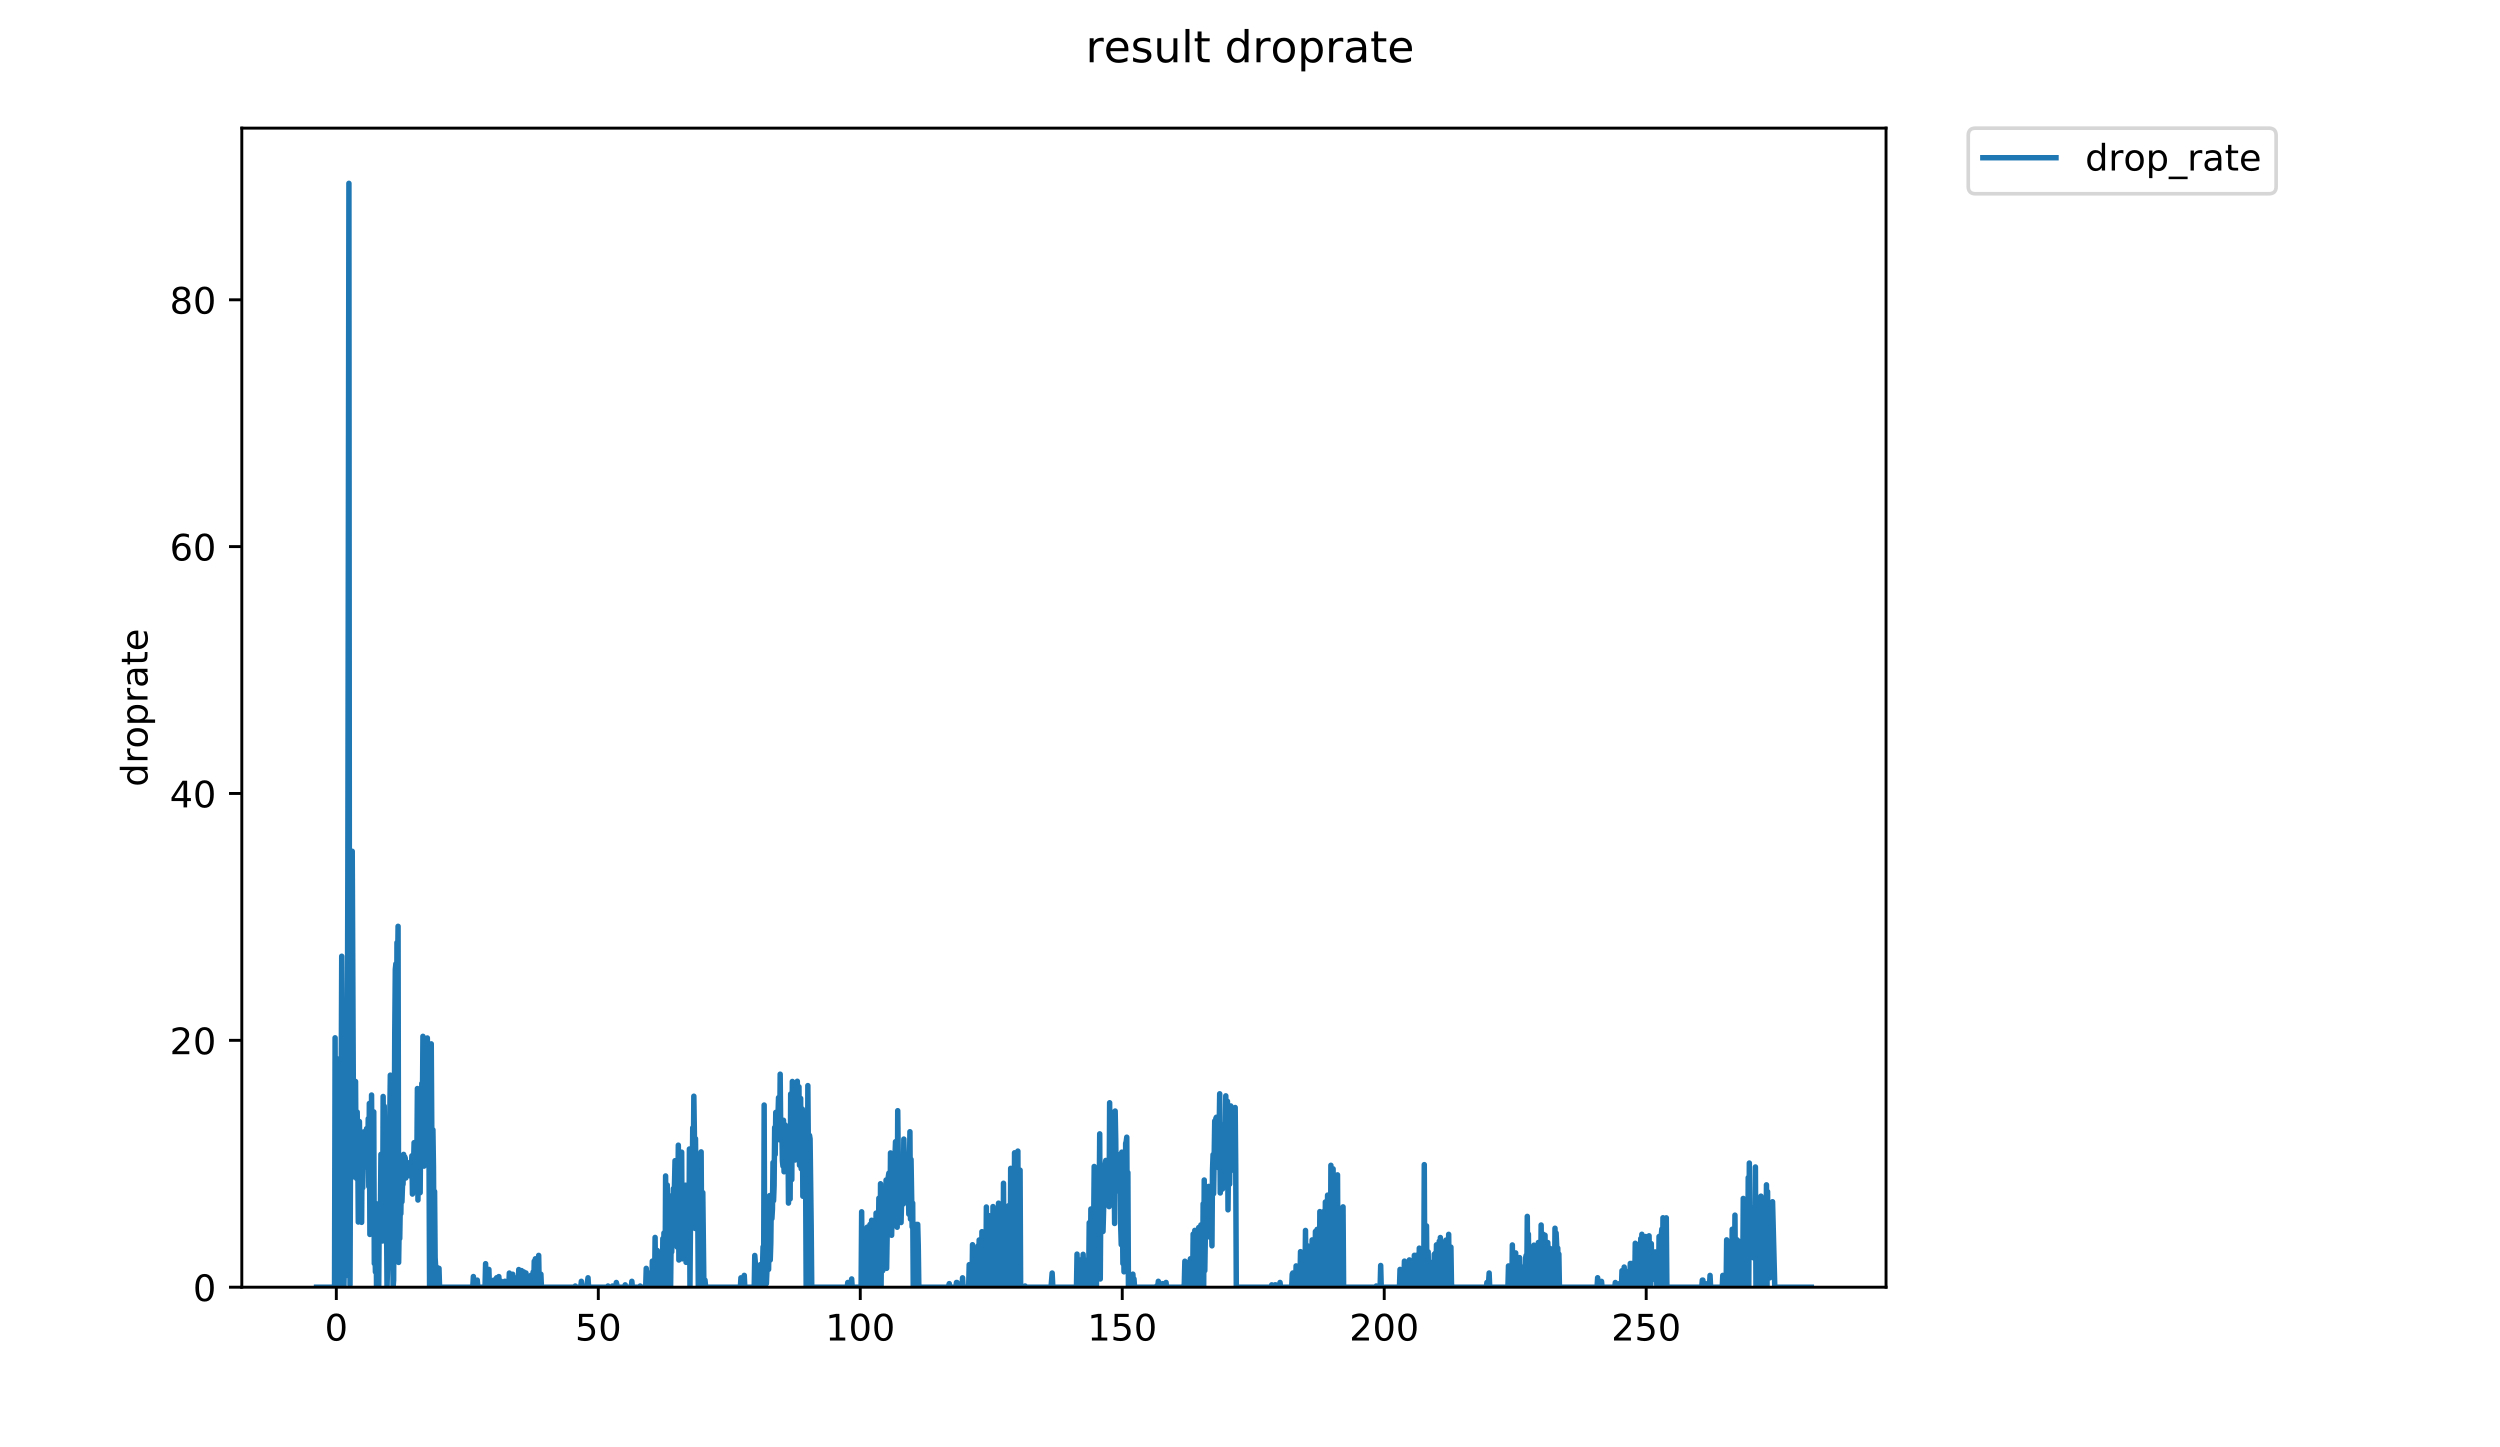 <?xml version="1.0" encoding="utf-8" standalone="no"?>
<!DOCTYPE svg PUBLIC "-//W3C//DTD SVG 1.1//EN"
  "http://www.w3.org/Graphics/SVG/1.1/DTD/svg11.dtd">
<!-- Created with matplotlib (https://matplotlib.org/) -->
<svg height="396pt" version="1.1" viewBox="0 0 684 396" width="684pt" xmlns="http://www.w3.org/2000/svg" xmlns:xlink="http://www.w3.org/1999/xlink">
 <defs>
  <style type="text/css">
*{stroke-linecap:butt;stroke-linejoin:round;}
  </style>
 </defs>
 <g id="figure_1">
  <g id="patch_1">
   <path d="M 0 396 
L 684 396 
L 684 0 
L 0 0 
z
" style="fill:#ffffff;"/>
  </g>
  <g id="axes_1">
   <g id="patch_2">
    <path d="M 66.159 352.174 
L 516.019 352.174 
L 516.019 35.062 
L 66.159 35.062 
z
" style="fill:#ffffff;"/>
   </g>
   <g id="matplotlib.axis_1">
    <g id="xtick_1">
     <g id="line2d_1">
      <defs>
       <path d="M 0 0 
L 0 3.5 
" id="m85a489cbe6" style="stroke:#000000;stroke-width:0.8;"/>
      </defs>
      <g>
       <use style="stroke:#000000;stroke-width:0.8;" x="92.018" xlink:href="#m85a489cbe6" y="352.174"/>
      </g>
     </g>
     <g id="text_1">
      <!-- 0 -->
      <defs>
       <path d="M 31.781 66.406 
Q 24.172 66.406 20.328 58.906 
Q 16.5 51.422 16.5 36.375 
Q 16.5 21.391 20.328 13.891 
Q 24.172 6.391 31.781 6.391 
Q 39.453 6.391 43.281 13.891 
Q 47.125 21.391 47.125 36.375 
Q 47.125 51.422 43.281 58.906 
Q 39.453 66.406 31.781 66.406 
z
M 31.781 74.219 
Q 44.047 74.219 50.516 64.516 
Q 56.984 54.828 56.984 36.375 
Q 56.984 17.969 50.516 8.266 
Q 44.047 -1.422 31.781 -1.422 
Q 19.531 -1.422 13.062 8.266 
Q 6.594 17.969 6.594 36.375 
Q 6.594 54.828 13.062 64.516 
Q 19.531 74.219 31.781 74.219 
z
" id="DejaVuSans-48"/>
      </defs>
      <g transform="translate(88.836 366.773)scale(0.1 -0.1)">
       <use xlink:href="#DejaVuSans-48"/>
      </g>
     </g>
    </g>
    <g id="xtick_2">
     <g id="line2d_2">
      <g>
       <use style="stroke:#000000;stroke-width:0.8;" x="163.694" xlink:href="#m85a489cbe6" y="352.174"/>
      </g>
     </g>
     <g id="text_2">
      <!-- 50 -->
      <defs>
       <path d="M 10.797 72.906 
L 49.516 72.906 
L 49.516 64.594 
L 19.828 64.594 
L 19.828 46.734 
Q 21.969 47.469 24.109 47.828 
Q 26.266 48.188 28.422 48.188 
Q 40.625 48.188 47.75 41.5 
Q 54.891 34.812 54.891 23.391 
Q 54.891 11.625 47.562 5.094 
Q 40.234 -1.422 26.906 -1.422 
Q 22.312 -1.422 17.547 -0.641 
Q 12.797 0.141 7.719 1.703 
L 7.719 11.625 
Q 12.109 9.234 16.797 8.062 
Q 21.484 6.891 26.703 6.891 
Q 35.156 6.891 40.078 11.328 
Q 45.016 15.766 45.016 23.391 
Q 45.016 31 40.078 35.438 
Q 35.156 39.891 26.703 39.891 
Q 22.75 39.891 18.812 39.016 
Q 14.891 38.141 10.797 36.281 
z
" id="DejaVuSans-53"/>
      </defs>
      <g transform="translate(157.332 366.773)scale(0.1 -0.1)">
       <use xlink:href="#DejaVuSans-53"/>
       <use x="63.623" xlink:href="#DejaVuSans-48"/>
      </g>
     </g>
    </g>
    <g id="xtick_3">
     <g id="line2d_3">
      <g>
       <use style="stroke:#000000;stroke-width:0.8;" x="235.371" xlink:href="#m85a489cbe6" y="352.174"/>
      </g>
     </g>
     <g id="text_3">
      <!-- 100 -->
      <defs>
       <path d="M 12.406 8.297 
L 28.516 8.297 
L 28.516 63.922 
L 10.984 60.406 
L 10.984 69.391 
L 28.422 72.906 
L 38.281 72.906 
L 38.281 8.297 
L 54.391 8.297 
L 54.391 0 
L 12.406 0 
z
" id="DejaVuSans-49"/>
      </defs>
      <g transform="translate(225.827 366.773)scale(0.1 -0.1)">
       <use xlink:href="#DejaVuSans-49"/>
       <use x="63.623" xlink:href="#DejaVuSans-48"/>
       <use x="127.246" xlink:href="#DejaVuSans-48"/>
      </g>
     </g>
    </g>
    <g id="xtick_4">
     <g id="line2d_4">
      <g>
       <use style="stroke:#000000;stroke-width:0.8;" x="307.047" xlink:href="#m85a489cbe6" y="352.174"/>
      </g>
     </g>
     <g id="text_4">
      <!-- 150 -->
      <g transform="translate(297.504 366.773)scale(0.1 -0.1)">
       <use xlink:href="#DejaVuSans-49"/>
       <use x="63.623" xlink:href="#DejaVuSans-53"/>
       <use x="127.246" xlink:href="#DejaVuSans-48"/>
      </g>
     </g>
    </g>
    <g id="xtick_5">
     <g id="line2d_5">
      <g>
       <use style="stroke:#000000;stroke-width:0.8;" x="378.724" xlink:href="#m85a489cbe6" y="352.174"/>
      </g>
     </g>
     <g id="text_5">
      <!-- 200 -->
      <defs>
       <path d="M 19.188 8.297 
L 53.609 8.297 
L 53.609 0 
L 7.328 0 
L 7.328 8.297 
Q 12.938 14.109 22.625 23.891 
Q 32.328 33.688 34.812 36.531 
Q 39.547 41.844 41.422 45.531 
Q 43.312 49.219 43.312 52.781 
Q 43.312 58.594 39.234 62.25 
Q 35.156 65.922 28.609 65.922 
Q 23.969 65.922 18.812 64.312 
Q 13.672 62.703 7.812 59.422 
L 7.812 69.391 
Q 13.766 71.781 18.938 73 
Q 24.125 74.219 28.422 74.219 
Q 39.75 74.219 46.484 68.547 
Q 53.219 62.891 53.219 53.422 
Q 53.219 48.922 51.531 44.891 
Q 49.859 40.875 45.406 35.406 
Q 44.188 33.984 37.641 27.219 
Q 31.109 20.453 19.188 8.297 
z
" id="DejaVuSans-50"/>
      </defs>
      <g transform="translate(369.18 366.773)scale(0.1 -0.1)">
       <use xlink:href="#DejaVuSans-50"/>
       <use x="63.623" xlink:href="#DejaVuSans-48"/>
       <use x="127.246" xlink:href="#DejaVuSans-48"/>
      </g>
     </g>
    </g>
    <g id="xtick_6">
     <g id="line2d_6">
      <g>
       <use style="stroke:#000000;stroke-width:0.8;" x="450.4" xlink:href="#m85a489cbe6" y="352.174"/>
      </g>
     </g>
     <g id="text_6">
      <!-- 250 -->
      <g transform="translate(440.857 366.773)scale(0.1 -0.1)">
       <use xlink:href="#DejaVuSans-50"/>
       <use x="63.623" xlink:href="#DejaVuSans-53"/>
       <use x="127.246" xlink:href="#DejaVuSans-48"/>
      </g>
     </g>
    </g>
   </g>
   <g id="matplotlib.axis_2">
    <g id="ytick_1">
     <g id="line2d_7">
      <defs>
       <path d="M 0 0 
L -3.5 0 
" id="m488e4509c2" style="stroke:#000000;stroke-width:0.8;"/>
      </defs>
      <g>
       <use style="stroke:#000000;stroke-width:0.8;" x="66.159" xlink:href="#m488e4509c2" y="352.174"/>
      </g>
     </g>
     <g id="text_7">
      <!-- 0 -->
      <g transform="translate(52.796 355.973)scale(0.1 -0.1)">
       <use xlink:href="#DejaVuSans-48"/>
      </g>
     </g>
    </g>
    <g id="ytick_2">
     <g id="line2d_8">
      <g>
       <use style="stroke:#000000;stroke-width:0.8;" x="66.159" xlink:href="#m488e4509c2" y="284.635"/>
      </g>
     </g>
     <g id="text_8">
      <!-- 20 -->
      <g transform="translate(46.434 288.434)scale(0.1 -0.1)">
       <use xlink:href="#DejaVuSans-50"/>
       <use x="63.623" xlink:href="#DejaVuSans-48"/>
      </g>
     </g>
    </g>
    <g id="ytick_3">
     <g id="line2d_9">
      <g>
       <use style="stroke:#000000;stroke-width:0.8;" x="66.159" xlink:href="#m488e4509c2" y="217.096"/>
      </g>
     </g>
     <g id="text_9">
      <!-- 40 -->
      <defs>
       <path d="M 37.797 64.312 
L 12.891 25.391 
L 37.797 25.391 
z
M 35.203 72.906 
L 47.609 72.906 
L 47.609 25.391 
L 58.016 25.391 
L 58.016 17.188 
L 47.609 17.188 
L 47.609 0 
L 37.797 0 
L 37.797 17.188 
L 4.891 17.188 
L 4.891 26.703 
z
" id="DejaVuSans-52"/>
      </defs>
      <g transform="translate(46.434 220.896)scale(0.1 -0.1)">
       <use xlink:href="#DejaVuSans-52"/>
       <use x="63.623" xlink:href="#DejaVuSans-48"/>
      </g>
     </g>
    </g>
    <g id="ytick_4">
     <g id="line2d_10">
      <g>
       <use style="stroke:#000000;stroke-width:0.8;" x="66.159" xlink:href="#m488e4509c2" y="149.557"/>
      </g>
     </g>
     <g id="text_10">
      <!-- 60 -->
      <defs>
       <path d="M 33.016 40.375 
Q 26.375 40.375 22.484 35.828 
Q 18.609 31.297 18.609 23.391 
Q 18.609 15.531 22.484 10.953 
Q 26.375 6.391 33.016 6.391 
Q 39.656 6.391 43.531 10.953 
Q 47.406 15.531 47.406 23.391 
Q 47.406 31.297 43.531 35.828 
Q 39.656 40.375 33.016 40.375 
z
M 52.594 71.297 
L 52.594 62.312 
Q 48.875 64.062 45.094 64.984 
Q 41.312 65.922 37.594 65.922 
Q 27.828 65.922 22.672 59.328 
Q 17.531 52.734 16.797 39.406 
Q 19.672 43.656 24.016 45.922 
Q 28.375 48.188 33.594 48.188 
Q 44.578 48.188 50.953 41.516 
Q 57.328 34.859 57.328 23.391 
Q 57.328 12.156 50.688 5.359 
Q 44.047 -1.422 33.016 -1.422 
Q 20.359 -1.422 13.672 8.266 
Q 6.984 17.969 6.984 36.375 
Q 6.984 53.656 15.188 63.938 
Q 23.391 74.219 37.203 74.219 
Q 40.922 74.219 44.703 73.484 
Q 48.484 72.75 52.594 71.297 
z
" id="DejaVuSans-54"/>
      </defs>
      <g transform="translate(46.434 153.357)scale(0.1 -0.1)">
       <use xlink:href="#DejaVuSans-54"/>
       <use x="63.623" xlink:href="#DejaVuSans-48"/>
      </g>
     </g>
    </g>
    <g id="ytick_5">
     <g id="line2d_11">
      <g>
       <use style="stroke:#000000;stroke-width:0.8;" x="66.159" xlink:href="#m488e4509c2" y="82.019"/>
      </g>
     </g>
     <g id="text_11">
      <!-- 80 -->
      <defs>
       <path d="M 31.781 34.625 
Q 24.75 34.625 20.719 30.859 
Q 16.703 27.094 16.703 20.516 
Q 16.703 13.922 20.719 10.156 
Q 24.75 6.391 31.781 6.391 
Q 38.812 6.391 42.859 10.172 
Q 46.922 13.969 46.922 20.516 
Q 46.922 27.094 42.891 30.859 
Q 38.875 34.625 31.781 34.625 
z
M 21.922 38.812 
Q 15.578 40.375 12.031 44.719 
Q 8.5 49.078 8.5 55.328 
Q 8.5 64.062 14.719 69.141 
Q 20.953 74.219 31.781 74.219 
Q 42.672 74.219 48.875 69.141 
Q 55.078 64.062 55.078 55.328 
Q 55.078 49.078 51.531 44.719 
Q 48 40.375 41.703 38.812 
Q 48.828 37.156 52.797 32.312 
Q 56.781 27.484 56.781 20.516 
Q 56.781 9.906 50.312 4.234 
Q 43.844 -1.422 31.781 -1.422 
Q 19.734 -1.422 13.25 4.234 
Q 6.781 9.906 6.781 20.516 
Q 6.781 27.484 10.781 32.312 
Q 14.797 37.156 21.922 38.812 
z
M 18.312 54.391 
Q 18.312 48.734 21.844 45.562 
Q 25.391 42.391 31.781 42.391 
Q 38.141 42.391 41.719 45.562 
Q 45.312 48.734 45.312 54.391 
Q 45.312 60.062 41.719 63.234 
Q 38.141 66.406 31.781 66.406 
Q 25.391 66.406 21.844 63.234 
Q 18.312 60.062 18.312 54.391 
z
" id="DejaVuSans-56"/>
      </defs>
      <g transform="translate(46.434 85.818)scale(0.1 -0.1)">
       <use xlink:href="#DejaVuSans-56"/>
       <use x="63.623" xlink:href="#DejaVuSans-48"/>
      </g>
     </g>
    </g>
    <g id="text_12">
     <!-- droprate -->
     <defs>
      <path d="M 45.406 46.391 
L 45.406 75.984 
L 54.391 75.984 
L 54.391 0 
L 45.406 0 
L 45.406 8.203 
Q 42.578 3.328 38.25 0.953 
Q 33.938 -1.422 27.875 -1.422 
Q 17.969 -1.422 11.734 6.484 
Q 5.516 14.406 5.516 27.297 
Q 5.516 40.188 11.734 48.094 
Q 17.969 56 27.875 56 
Q 33.938 56 38.25 53.625 
Q 42.578 51.266 45.406 46.391 
z
M 14.797 27.297 
Q 14.797 17.391 18.875 11.75 
Q 22.953 6.109 30.078 6.109 
Q 37.203 6.109 41.297 11.75 
Q 45.406 17.391 45.406 27.297 
Q 45.406 37.203 41.297 42.844 
Q 37.203 48.484 30.078 48.484 
Q 22.953 48.484 18.875 42.844 
Q 14.797 37.203 14.797 27.297 
z
" id="DejaVuSans-100"/>
      <path d="M 41.109 46.297 
Q 39.594 47.172 37.812 47.578 
Q 36.031 48 33.891 48 
Q 26.266 48 22.188 43.047 
Q 18.109 38.094 18.109 28.812 
L 18.109 0 
L 9.078 0 
L 9.078 54.688 
L 18.109 54.688 
L 18.109 46.188 
Q 20.953 51.172 25.484 53.578 
Q 30.031 56 36.531 56 
Q 37.453 56 38.578 55.875 
Q 39.703 55.766 41.062 55.516 
z
" id="DejaVuSans-114"/>
      <path d="M 30.609 48.391 
Q 23.391 48.391 19.188 42.75 
Q 14.984 37.109 14.984 27.297 
Q 14.984 17.484 19.156 11.844 
Q 23.344 6.203 30.609 6.203 
Q 37.797 6.203 41.984 11.859 
Q 46.188 17.531 46.188 27.297 
Q 46.188 37.016 41.984 42.703 
Q 37.797 48.391 30.609 48.391 
z
M 30.609 56 
Q 42.328 56 49.016 48.375 
Q 55.719 40.766 55.719 27.297 
Q 55.719 13.875 49.016 6.219 
Q 42.328 -1.422 30.609 -1.422 
Q 18.844 -1.422 12.172 6.219 
Q 5.516 13.875 5.516 27.297 
Q 5.516 40.766 12.172 48.375 
Q 18.844 56 30.609 56 
z
" id="DejaVuSans-111"/>
      <path d="M 18.109 8.203 
L 18.109 -20.797 
L 9.078 -20.797 
L 9.078 54.688 
L 18.109 54.688 
L 18.109 46.391 
Q 20.953 51.266 25.266 53.625 
Q 29.594 56 35.594 56 
Q 45.562 56 51.781 48.094 
Q 58.016 40.188 58.016 27.297 
Q 58.016 14.406 51.781 6.484 
Q 45.562 -1.422 35.594 -1.422 
Q 29.594 -1.422 25.266 0.953 
Q 20.953 3.328 18.109 8.203 
z
M 48.688 27.297 
Q 48.688 37.203 44.609 42.844 
Q 40.531 48.484 33.406 48.484 
Q 26.266 48.484 22.188 42.844 
Q 18.109 37.203 18.109 27.297 
Q 18.109 17.391 22.188 11.75 
Q 26.266 6.109 33.406 6.109 
Q 40.531 6.109 44.609 11.75 
Q 48.688 17.391 48.688 27.297 
z
" id="DejaVuSans-112"/>
      <path d="M 34.281 27.484 
Q 23.391 27.484 19.188 25 
Q 14.984 22.516 14.984 16.5 
Q 14.984 11.719 18.141 8.906 
Q 21.297 6.109 26.703 6.109 
Q 34.188 6.109 38.703 11.406 
Q 43.219 16.703 43.219 25.484 
L 43.219 27.484 
z
M 52.203 31.203 
L 52.203 0 
L 43.219 0 
L 43.219 8.297 
Q 40.141 3.328 35.547 0.953 
Q 30.953 -1.422 24.312 -1.422 
Q 15.922 -1.422 10.953 3.297 
Q 6 8.016 6 15.922 
Q 6 25.141 12.172 29.828 
Q 18.359 34.516 30.609 34.516 
L 43.219 34.516 
L 43.219 35.406 
Q 43.219 41.609 39.141 45 
Q 35.062 48.391 27.688 48.391 
Q 23 48.391 18.547 47.266 
Q 14.109 46.141 10.016 43.891 
L 10.016 52.203 
Q 14.938 54.109 19.578 55.047 
Q 24.219 56 28.609 56 
Q 40.484 56 46.344 49.844 
Q 52.203 43.703 52.203 31.203 
z
" id="DejaVuSans-97"/>
      <path d="M 18.312 70.219 
L 18.312 54.688 
L 36.812 54.688 
L 36.812 47.703 
L 18.312 47.703 
L 18.312 18.016 
Q 18.312 11.328 20.141 9.422 
Q 21.969 7.516 27.594 7.516 
L 36.812 7.516 
L 36.812 0 
L 27.594 0 
Q 17.188 0 13.234 3.875 
Q 9.281 7.766 9.281 18.016 
L 9.281 47.703 
L 2.688 47.703 
L 2.688 54.688 
L 9.281 54.688 
L 9.281 70.219 
z
" id="DejaVuSans-116"/>
      <path d="M 56.203 29.594 
L 56.203 25.203 
L 14.891 25.203 
Q 15.484 15.922 20.484 11.062 
Q 25.484 6.203 34.422 6.203 
Q 39.594 6.203 44.453 7.469 
Q 49.312 8.734 54.109 11.281 
L 54.109 2.781 
Q 49.266 0.734 44.188 -0.344 
Q 39.109 -1.422 33.891 -1.422 
Q 20.797 -1.422 13.156 6.188 
Q 5.516 13.812 5.516 26.812 
Q 5.516 40.234 12.766 48.109 
Q 20.016 56 32.328 56 
Q 43.359 56 49.781 48.891 
Q 56.203 41.797 56.203 29.594 
z
M 47.219 32.234 
Q 47.125 39.594 43.094 43.984 
Q 39.062 48.391 32.422 48.391 
Q 24.906 48.391 20.391 44.141 
Q 15.875 39.891 15.188 32.172 
z
" id="DejaVuSans-101"/>
     </defs>
     <g transform="translate(40.354 215.236)rotate(-90)scale(0.1 -0.1)">
      <use xlink:href="#DejaVuSans-100"/>
      <use x="63.477" xlink:href="#DejaVuSans-114"/>
      <use x="104.559" xlink:href="#DejaVuSans-111"/>
      <use x="165.74" xlink:href="#DejaVuSans-112"/>
      <use x="229.217" xlink:href="#DejaVuSans-114"/>
      <use x="270.33" xlink:href="#DejaVuSans-97"/>
      <use x="331.609" xlink:href="#DejaVuSans-116"/>
      <use x="370.818" xlink:href="#DejaVuSans-101"/>
     </g>
    </g>
   </g>
   <g id="line2d_12">
    <path clip-path="url(#p7b49cda596)" d="M 86.607 352.174 
L 91.53 352.174 
L 91.681 283.943 
L 91.832 345.044 
L 91.983 289.483 
L 92.134 352.174 
L 93.039 352.174 
L 93.19 304.21 
L 93.341 299.873 
L 93.493 261.628 
L 94.098 352.174 
L 94.251 342.242 
L 94.407 346.551 
L 94.558 345.078 
L 94.708 331.413 
L 94.86 348.949 
L 95.161 241.231 
L 95.463 50.163 
L 95.614 290.044 
L 95.765 351.53 
L 96.068 266.78 
L 96.37 232.912 
L 96.671 297.676 
L 96.822 321.976 
L 96.972 321.092 
L 97.274 295.892 
L 97.426 318.566 
L 97.576 322.444 
L 97.728 304.256 
L 97.878 313.932 
L 98.029 334.35 
L 98.18 328.539 
L 98.331 306.846 
L 98.482 315.012 
L 98.634 333.591 
L 98.786 314.976 
L 98.936 334.435 
L 99.087 311.016 
L 99.238 325.003 
L 99.539 309.679 
L 99.69 316.132 
L 99.841 317.407 
L 99.993 310.607 
L 100.144 318.663 
L 100.295 308.789 
L 100.596 319.473 
L 100.747 306.066 
L 100.898 324.627 
L 101.049 301.907 
L 101.202 337.743 
L 101.353 325.429 
L 101.505 333.877 
L 101.657 299.601 
L 101.807 330.179 
L 101.958 316.883 
L 102.109 318.794 
L 102.26 304.21 
L 102.411 345.699 
L 102.562 339.523 
L 102.714 347.997 
L 102.865 329.296 
L 103.016 352.174 
L 103.166 333.359 
L 103.317 346.989 
L 103.468 333.035 
L 103.618 352.174 
L 103.769 331.413 
L 103.92 337.576 
L 104.071 332.1 
L 104.223 315.832 
L 104.525 325.625 
L 104.675 339.535 
L 104.826 299.997 
L 104.977 322.359 
L 105.128 302.637 
L 105.279 330.805 
L 105.43 326.645 
L 105.583 307.319 
L 105.886 352.174 
L 106.037 346.385 
L 106.189 320.978 
L 106.341 328.375 
L 106.794 294.163 
L 107.097 307.579 
L 107.249 311.689 
L 107.55 352.174 
L 107.701 350.239 
L 108.003 282.63 
L 108.154 265.236 
L 108.305 263.715 
L 108.457 298.311 
L 108.609 257.889 
L 108.761 266.869 
L 108.913 253.439 
L 109.065 345.401 
L 109.216 335.709 
L 109.367 338.861 
L 109.517 329.812 
L 109.668 332.081 
L 109.82 322.991 
L 109.973 328.808 
L 110.124 324.41 
L 110.275 324.006 
L 110.426 315.842 
L 110.577 322.034 
L 110.727 316.491 
L 110.878 316.883 
L 111.029 322.301 
L 111.179 321.002 
L 111.331 320.978 
L 111.482 319.828 
L 111.633 320.738 
L 111.935 318.502 
L 112.086 318.051 
L 112.237 321.74 
L 112.388 321.357 
L 112.539 319.504 
L 112.69 316.235 
L 112.841 326.694 
L 112.992 316.559 
L 113.143 318.729 
L 113.294 312.636 
L 113.445 320.182 
L 113.596 321.092 
L 113.746 323.331 
L 113.897 312.312 
L 114.048 317.464 
L 114.2 297.821 
L 114.351 328.329 
L 114.502 303.655 
L 114.653 314.581 
L 114.805 298.092 
L 114.956 326.322 
L 115.107 308.099 
L 115.258 311.625 
L 115.408 296.432 
L 115.559 304.21 
L 115.711 283.54 
L 115.862 291.215 
L 116.013 319.054 
L 116.315 292.619 
L 116.618 307.299 
L 116.769 300.618 
L 116.921 283.992 
L 117.073 304.621 
L 117.225 303.335 
L 117.378 315.901 
L 117.53 352.174 
L 117.838 352.174 
L 117.99 285.6 
L 118.293 335.031 
L 118.444 309.112 
L 118.596 319.338 
L 118.747 342.544 
L 118.898 325.974 
L 119.05 344.111 
L 119.202 346.702 
L 119.353 352.174 
L 119.505 346.707 
L 119.657 347.659 
L 119.958 351.85 
L 120.11 347.014 
L 120.261 352.174 
L 129.062 352.174 
L 129.213 351.852 
L 129.366 351.853 
L 129.517 349.263 
L 129.668 352.174 
L 130.275 352.174 
L 130.578 350.241 
L 130.73 352.174 
L 132.704 352.174 
L 132.856 345.742 
L 133.007 352.174 
L 133.46 352.174 
L 133.611 351.527 
L 133.762 347.313 
L 133.913 352.174 
L 134.366 352.174 
L 134.517 350.882 
L 134.819 352.174 
L 134.97 352.174 
L 135.121 350.235 
L 135.272 352.174 
L 135.724 352.174 
L 135.876 349.589 
L 136.027 352.174 
L 136.329 352.174 
L 136.481 349.271 
L 136.632 352.174 
L 136.934 352.174 
L 137.086 350.56 
L 137.237 351.852 
L 137.388 352.174 
L 137.539 352.174 
L 137.689 351.85 
L 137.991 351.85 
L 138.142 350.554 
L 138.443 352.174 
L 138.746 352.174 
L 138.898 351.208 
L 139.05 352.174 
L 139.201 352.174 
L 139.353 348.311 
L 139.505 352.174 
L 139.657 348.949 
L 139.808 352.174 
L 140.112 352.174 
L 140.264 348.633 
L 140.416 352.174 
L 140.72 349.611 
L 140.871 352.174 
L 141.022 350.561 
L 141.174 352.174 
L 141.326 349.594 
L 141.478 352.174 
L 141.782 352.174 
L 141.934 347.35 
L 142.086 352.174 
L 142.538 352.174 
L 142.689 347.633 
L 142.84 352.174 
L 143.143 352.174 
L 143.295 347.993 
L 143.446 352.174 
L 143.748 352.174 
L 143.899 348.289 
L 144.05 352.174 
L 144.354 352.174 
L 144.506 350.241 
L 144.658 349.929 
L 144.81 352.174 
L 145.112 352.174 
L 145.262 348.93 
L 145.414 352.174 
L 145.716 352.174 
L 145.869 348.005 
L 146.02 352.174 
L 146.171 345.051 
L 146.322 349.906 
L 146.473 344.404 
L 146.776 352.174 
L 147.23 352.174 
L 147.382 343.474 
L 147.533 352.174 
L 147.987 348.619 
L 148.137 352.174 
L 157.235 352.174 
L 157.388 351.853 
L 157.539 352.174 
L 158.907 352.174 
L 159.059 350.565 
L 159.212 352.174 
L 160.428 352.174 
L 160.58 351.852 
L 160.883 349.601 
L 161.036 352.174 
L 166.193 352.174 
L 166.345 351.852 
L 166.497 352.174 
L 167.412 352.174 
L 167.564 351.853 
L 167.715 352.174 
L 168.475 352.174 
L 168.627 350.888 
L 168.931 352.174 
L 170.902 352.174 
L 171.054 351.532 
L 171.206 352.174 
L 172.723 352.174 
L 172.875 350.566 
L 173.027 352.174 
L 174.993 352.174 
L 175.144 351.851 
L 175.295 352.174 
L 176.659 352.174 
L 176.811 347.023 
L 176.963 352.174 
L 177.721 352.174 
L 177.872 348.278 
L 178.024 352.174 
L 178.326 352.174 
L 178.477 345.044 
L 178.629 352.174 
L 179.083 352.174 
L 179.234 338.563 
L 179.384 352.174 
L 179.686 352.174 
L 179.837 342.137 
L 179.988 351.201 
L 180.14 352.174 
L 180.444 347.667 
L 180.596 352.174 
L 180.746 352.174 
L 180.898 343.135 
L 181.049 352.174 
L 181.2 352.174 
L 181.351 338.874 
L 181.503 352.174 
L 181.654 337.352 
L 181.806 338.975 
L 181.957 352.174 
L 182.108 321.74 
L 182.259 352.174 
L 182.411 352.174 
L 182.562 324.22 
L 182.715 352.174 
L 182.866 352.174 
L 183.018 327.136 
L 183.17 348.329 
L 183.322 340.896 
L 183.474 352.174 
L 183.625 339.236 
L 183.777 342.553 
L 183.928 336.264 
L 184.079 334.707 
L 184.229 325.198 
L 184.381 331.249 
L 184.684 317.564 
L 184.835 320.828 
L 184.986 318.372 
L 185.137 323.331 
L 185.288 341.197 
L 185.59 313.321 
L 185.741 344.742 
L 186.047 316.141 
L 186.199 341.229 
L 186.35 333.413 
L 186.501 315.229 
L 186.652 344.411 
L 186.804 325.582 
L 186.955 324.356 
L 187.106 327.567 
L 187.258 336.737 
L 187.562 324.273 
L 187.713 345.381 
L 187.864 329.812 
L 188.015 333.449 
L 188.167 328.974 
L 188.469 345.407 
L 188.62 314.365 
L 188.772 352.174 
L 188.925 332.704 
L 189.076 330.137 
L 189.227 332.1 
L 189.378 325.352 
L 189.529 308.549 
L 189.68 319.828 
L 189.832 299.923 
L 189.984 310.083 
L 190.136 336.093 
L 190.287 311.535 
L 190.438 325.974 
L 190.59 326.421 
L 190.742 318.663 
L 190.895 329.853 
L 191.054 352.174 
L 191.678 352.174 
L 191.83 315.153 
L 191.981 339.941 
L 192.133 338.602 
L 192.283 326.297 
L 192.586 352.174 
L 192.737 352.174 
L 192.888 350.235 
L 193.039 351.851 
L 193.191 352.174 
L 202.568 352.174 
L 202.72 349.611 
L 203.025 352.174 
L 203.479 352.174 
L 203.63 348.94 
L 203.78 352.174 
L 206.352 352.174 
L 206.503 343.499 
L 206.655 345.407 
L 206.807 352.174 
L 207.11 352.174 
L 207.412 346.659 
L 207.563 352.174 
L 207.864 352.174 
L 208.014 346.011 
L 208.316 352.174 
L 208.466 352.174 
L 208.767 341.145 
L 208.919 352.174 
L 209.073 302.338 
L 209.229 352.174 
L 209.379 352.174 
L 209.53 330.481 
L 209.681 351.202 
L 209.832 347.646 
L 210.134 331.089 
L 210.285 347.313 
L 210.588 327.11 
L 210.739 344.735 
L 210.889 340.16 
L 211.04 327.544 
L 211.191 333.413 
L 211.342 330.805 
L 211.492 318.08 
L 211.643 328.516 
L 211.795 324.41 
L 211.947 308.476 
L 212.098 315.877 
L 212.249 304.348 
L 212.399 310.408 
L 212.55 305.506 
L 212.701 310.692 
L 213.003 300.321 
L 213.305 311.857 
L 213.456 293.895 
L 213.607 309.76 
L 213.758 310.327 
L 213.909 308.549 
L 214.061 317.539 
L 214.213 319.048 
L 214.365 306.505 
L 214.516 320.596 
L 214.821 307.791 
L 214.972 319.629 
L 215.123 311.625 
L 215.274 320.475 
L 215.575 308.339 
L 215.726 329.164 
L 215.876 312.197 
L 216.027 311.3 
L 216.179 328.03 
L 216.331 299.309 
L 216.634 322.739 
L 216.784 295.892 
L 216.935 305.461 
L 217.087 307.148 
L 217.39 298.956 
L 217.542 317.374 
L 217.694 297.073 
L 217.845 312.674 
L 218.146 295.838 
L 218.297 314.905 
L 218.598 297.352 
L 218.749 318.826 
L 219.052 300.519 
L 219.203 319.766 
L 219.353 313.932 
L 219.505 303.425 
L 219.656 327.291 
L 219.808 311.972 
L 219.959 313.209 
L 220.109 323.063 
L 220.26 318.437 
L 220.413 321.504 
L 220.565 352.174 
L 220.876 352.174 
L 221.028 297.021 
L 221.332 335.129 
L 221.484 310.646 
L 221.636 311.612 
L 221.938 335.338 
L 222.09 352.174 
L 231.799 352.174 
L 231.951 350.883 
L 232.104 350.899 
L 232.256 352.174 
L 232.863 352.174 
L 233.015 349.919 
L 233.166 352.174 
L 235.596 352.174 
L 235.747 331.552 
L 235.899 352.174 
L 236.354 352.174 
L 236.506 337.729 
L 236.658 351.53 
L 236.81 352.174 
L 237.113 352.174 
L 237.265 335.756 
L 237.418 351.853 
L 237.571 352.174 
L 237.873 352.174 
L 238.024 335.014 
L 238.175 348.94 
L 238.328 352.174 
L 238.479 333.86 
L 238.631 348.63 
L 238.782 352.174 
L 238.934 342.838 
L 239.086 346.034 
L 239.237 334.724 
L 239.389 348.964 
L 239.54 352.174 
L 239.693 331.912 
L 239.845 352.174 
L 240.149 352.174 
L 240.457 327.827 
L 240.608 348.329 
L 240.76 349.921 
L 240.912 323.872 
L 241.064 352.174 
L 241.216 334.147 
L 241.519 347.663 
L 241.671 330.626 
L 241.823 344.448 
L 241.974 335.08 
L 242.278 342.195 
L 242.43 322.851 
L 242.581 347.019 
L 242.732 337.604 
L 242.884 336.707 
L 243.036 321.971 
L 243.188 320.978 
L 243.491 333.825 
L 243.643 315.44 
L 243.946 337.969 
L 244.249 323.791 
L 244.401 325.752 
L 244.552 332.215 
L 244.704 333.825 
L 244.858 316.594 
L 245.011 312.37 
L 245.162 335.112 
L 245.314 312.294 
L 245.466 335.772 
L 245.618 303.886 
L 245.92 330.502 
L 246.072 319.691 
L 246.224 324.087 
L 246.527 334.485 
L 246.83 322.795 
L 246.982 321.299 
L 247.135 329.405 
L 247.286 311.651 
L 247.438 317.696 
L 247.741 320.213 
L 247.893 327.088 
L 248.045 315.832 
L 248.349 322.207 
L 248.5 325.133 
L 248.652 332.196 
L 248.955 309.64 
L 249.107 333.538 
L 249.258 317.207 
L 249.56 335.678 
L 249.71 329.164 
L 249.863 352.174 
L 250.328 352.174 
L 250.48 339.667 
L 250.631 347.969 
L 250.782 334.998 
L 250.933 352.174 
L 251.084 334.998 
L 251.236 340.928 
L 251.388 352.174 
L 259.418 352.174 
L 259.719 351.201 
L 259.874 352.174 
L 261.539 352.174 
L 261.69 350.878 
L 261.843 350.897 
L 261.997 352.174 
L 263.205 352.174 
L 263.357 349.611 
L 263.51 352.174 
L 265.024 352.174 
L 265.175 346.011 
L 265.477 352.174 
L 265.93 352.174 
L 266.082 340.552 
L 266.234 352.174 
L 266.688 352.174 
L 266.84 351.853 
L 266.991 344.735 
L 267.142 352.174 
L 267.293 352.174 
L 267.444 341.823 
L 267.595 340.842 
L 267.748 352.174 
L 267.9 339.26 
L 268.051 351.527 
L 268.202 351.851 
L 268.353 341.51 
L 268.504 352.174 
L 268.656 336.986 
L 268.806 352.174 
L 268.958 352.174 
L 269.109 351.209 
L 269.261 341.571 
L 269.412 345.693 
L 269.564 338.305 
L 269.716 352.174 
L 269.87 330.234 
L 270.021 352.174 
L 270.172 333.413 
L 270.323 342.776 
L 270.474 342.137 
L 270.626 332.612 
L 270.777 352.174 
L 270.928 333.413 
L 271.079 349.263 
L 271.229 347.308 
L 271.38 341.813 
L 271.531 352.174 
L 271.682 330.115 
L 271.833 349.269 
L 271.985 352.174 
L 272.136 336.325 
L 272.287 352.174 
L 272.438 331.737 
L 272.589 352.174 
L 272.74 352.174 
L 272.891 339.871 
L 273.042 352.174 
L 273.193 329.186 
L 273.344 352.174 
L 273.496 352.174 
L 273.797 338.239 
L 273.949 340.563 
L 274.1 347.336 
L 274.252 329.597 
L 274.403 352.174 
L 274.555 323.737 
L 274.706 349.584 
L 274.857 347.989 
L 275.009 332.139 
L 275.16 352.174 
L 275.311 333.09 
L 275.462 338.252 
L 275.613 335.37 
L 275.763 352.174 
L 275.915 329.898 
L 276.065 347.308 
L 276.218 330.367 
L 276.37 352.174 
L 276.522 319.66 
L 276.673 345.375 
L 276.975 322.626 
L 277.126 342.48 
L 277.278 323.818 
L 277.428 352.174 
L 277.58 315.405 
L 277.732 352.174 
L 278.036 333.538 
L 278.187 323.386 
L 278.338 352.174 
L 278.489 314.94 
L 278.639 344.389 
L 278.79 328.493 
L 278.94 343.724 
L 279.092 320.151 
L 279.244 352.174 
L 280.31 352.174 
L 280.461 351.851 
L 280.613 352.174 
L 287.567 352.174 
L 287.869 348.304 
L 288.02 351.527 
L 288.171 352.174 
L 294.524 352.174 
L 294.675 343.126 
L 294.827 352.174 
L 295.432 352.174 
L 295.583 344.72 
L 295.735 352.174 
L 296.188 352.174 
L 296.34 343.186 
L 296.644 352.174 
L 296.796 352.174 
L 296.947 346.058 
L 297.251 352.174 
L 297.403 344.77 
L 297.556 350.568 
L 297.706 349.266 
L 297.858 349.589 
L 298.01 334.536 
L 298.162 352.174 
L 298.313 347.993 
L 298.464 330.785 
L 298.765 346.341 
L 298.916 348.278 
L 299.067 352.174 
L 299.37 319.15 
L 299.521 352.174 
L 299.672 348.296 
L 299.823 332.1 
L 299.974 352.174 
L 300.125 331.229 
L 300.276 343.748 
L 300.427 346.335 
L 300.578 325.301 
L 300.729 328.952 
L 300.881 310.222 
L 301.032 349.927 
L 301.183 328.84 
L 301.334 328.169 
L 301.484 322.359 
L 301.635 325.224 
L 301.786 336.928 
L 302.087 325.676 
L 302.238 326.297 
L 302.389 318.47 
L 302.54 317.497 
L 302.841 329.142 
L 303.293 317.821 
L 303.444 330.137 
L 303.595 301.714 
L 303.747 325.133 
L 304.051 304.254 
L 304.203 325.506 
L 304.354 321.769 
L 304.505 327.615 
L 304.656 326.272 
L 304.807 318.145 
L 304.958 334.741 
L 305.109 303.979 
L 305.26 311.703 
L 305.411 325.923 
L 305.713 316.559 
L 305.864 321.092 
L 306.015 319.442 
L 306.166 321.062 
L 306.317 319.797 
L 306.468 315.832 
L 306.62 335.418 
L 306.771 340.53 
L 306.922 315.229 
L 307.224 345.705 
L 307.375 328.192 
L 307.525 347.969 
L 307.677 324.463 
L 307.83 338.371 
L 307.981 312.825 
L 308.132 312.35 
L 308.283 311.134 
L 308.434 336.34 
L 308.585 320.798 
L 308.737 352.174 
L 309.356 352.174 
L 309.508 350.884 
L 309.659 352.174 
L 309.96 348.609 
L 310.112 351.527 
L 310.263 349.912 
L 310.414 352.174 
L 316.309 352.174 
L 316.461 351.853 
L 316.613 352.174 
L 316.764 352.174 
L 316.916 350.561 
L 317.067 350.88 
L 317.217 352.174 
L 317.976 352.174 
L 318.127 351.203 
L 318.277 352.174 
L 318.883 352.174 
L 319.034 350.878 
L 319.184 352.174 
L 323.873 352.174 
L 324.024 351.202 
L 324.176 345.072 
L 324.328 352.174 
L 324.932 352.174 
L 325.084 345.394 
L 325.235 352.174 
L 325.537 352.174 
L 325.688 344.404 
L 325.839 352.174 
L 326.292 352.174 
L 326.443 337.646 
L 326.595 351.853 
L 326.746 352.174 
L 326.897 336.633 
L 327.048 352.174 
L 327.35 352.174 
L 327.652 341.784 
L 327.803 352.174 
L 327.956 335.865 
L 328.11 352.174 
L 328.261 340.596 
L 328.413 348.958 
L 328.565 335.145 
L 328.718 344.791 
L 328.87 338.371 
L 329.022 352.174 
L 329.174 329.361 
L 329.326 352.174 
L 329.478 322.851 
L 329.629 347.65 
L 329.93 329.12 
L 330.231 332.729 
L 330.382 325.574 
L 330.532 337.252 
L 330.683 324.601 
L 330.834 333.772 
L 330.985 329.186 
L 331.136 338.563 
L 331.287 330.481 
L 331.438 332.748 
L 331.589 340.864 
L 331.74 320.121 
L 331.891 315.912 
L 332.042 326.596 
L 332.346 306.697 
L 332.497 314.256 
L 332.649 306.008 
L 332.8 305.685 
L 332.951 317.92 
L 333.102 307.945 
L 333.253 306.243 
L 333.404 319.504 
L 333.708 299.259 
L 333.859 326.396 
L 334.162 307.664 
L 334.314 323.764 
L 334.465 325.327 
L 334.766 311.611 
L 334.918 308.632 
L 335.071 323.713 
L 335.374 299.823 
L 335.526 321.592 
L 335.829 301.311 
L 335.981 331.008 
L 336.282 303.191 
L 336.433 323.979 
L 336.585 303.289 
L 336.736 302.589 
L 336.886 317.788 
L 337.038 304.807 
L 337.34 320.151 
L 337.491 308.423 
L 337.642 306.418 
L 337.793 316.883 
L 337.945 303.014 
L 338.098 319.814 
L 338.249 352.174 
L 347.794 352.174 
L 347.946 351.532 
L 348.098 352.174 
L 348.702 352.174 
L 348.854 351.53 
L 349.005 351.528 
L 349.157 352.174 
L 350.068 352.174 
L 350.219 350.879 
L 350.371 352.174 
L 353.403 352.174 
L 353.554 348.633 
L 353.705 348.293 
L 353.857 352.174 
L 354.31 352.174 
L 354.461 351.852 
L 354.612 346.352 
L 354.763 352.174 
L 354.915 352.174 
L 355.066 348.936 
L 355.217 351.851 
L 355.369 352.174 
L 355.519 352.174 
L 355.67 350.23 
L 355.821 342.452 
L 355.972 352.174 
L 356.274 352.174 
L 356.576 347.014 
L 356.728 352.174 
L 356.879 352.174 
L 357.03 350.883 
L 357.181 336.648 
L 357.332 352.174 
L 357.635 352.174 
L 357.786 340.875 
L 357.937 349.586 
L 358.089 350.89 
L 358.241 342.47 
L 358.392 352.174 
L 358.543 350.88 
L 358.694 341.833 
L 358.845 351.527 
L 358.996 339.236 
L 359.147 352.174 
L 359.298 344.727 
L 359.449 351.203 
L 359.6 345.705 
L 359.75 351.202 
L 359.901 336.928 
L 360.203 352.174 
L 360.354 336.355 
L 360.505 351.85 
L 360.656 349.589 
L 360.807 336.325 
L 360.959 352.174 
L 361.11 331.492 
L 361.261 352.174 
L 361.563 341.469 
L 361.714 352.174 
L 361.864 338.239 
L 362.015 352.174 
L 362.166 331.473 
L 362.317 346.999 
L 362.468 347.327 
L 362.619 328.863 
L 362.771 345.058 
L 362.922 338.292 
L 363.073 347.646 
L 363.224 326.992 
L 363.375 352.174 
L 363.526 331.737 
L 363.677 349.91 
L 363.828 336.678 
L 363.98 352.174 
L 364.131 318.826 
L 364.282 347.336 
L 364.433 329.488 
L 364.584 352.174 
L 364.735 319.797 
L 364.886 351.528 
L 365.037 325.923 
L 365.19 350.89 
L 365.341 335.693 
L 365.793 352.174 
L 365.944 321.445 
L 366.095 352.174 
L 366.247 352.174 
L 366.397 336.648 
L 366.548 350.878 
L 366.851 337.323 
L 367.002 352.174 
L 367.153 337.928 
L 367.304 352.174 
L 367.455 330.2 
L 367.606 351.527 
L 367.76 352.174 
L 376.393 352.174 
L 376.544 351.851 
L 376.696 352.174 
L 377.603 352.174 
L 377.754 346.238 
L 377.906 352.174 
L 382.895 352.174 
L 383.045 347.308 
L 383.196 352.174 
L 383.95 352.174 
L 384.101 350.23 
L 384.252 345.044 
L 384.403 352.174 
L 384.704 352.174 
L 384.854 351.525 
L 385.005 348.927 
L 385.156 352.174 
L 385.457 352.174 
L 385.608 344.713 
L 385.759 352.174 
L 386.06 352.174 
L 386.211 348.93 
L 386.664 352.174 
L 386.815 352.174 
L 386.966 343.449 
L 387.116 352.174 
L 387.417 352.174 
L 387.568 343.432 
L 387.719 351.2 
L 387.869 352.174 
L 388.171 352.174 
L 388.321 341.49 
L 388.472 352.174 
L 388.773 352.174 
L 388.924 345.362 
L 389.225 352.174 
L 389.375 352.174 
L 389.529 351.536 
L 389.681 318.644 
L 389.832 352.174 
L 390.136 352.174 
L 390.287 335.402 
L 390.439 352.174 
L 390.59 352.174 
L 390.742 342.498 
L 390.894 352.174 
L 391.046 348.967 
L 391.198 350.246 
L 391.349 345.388 
L 391.501 350.561 
L 391.653 347.693 
L 391.804 351.202 
L 391.956 346.385 
L 392.108 347.957 
L 392.259 352.174 
L 392.411 343.16 
L 392.562 352.174 
L 392.714 342.83 
L 392.866 352.174 
L 393.017 340.585 
L 393.169 352.174 
L 393.321 347.009 
L 393.473 346.712 
L 393.625 352.174 
L 393.776 339.595 
L 393.928 352.174 
L 394.079 338.589 
L 394.231 349.274 
L 394.383 347.048 
L 394.535 346.691 
L 394.687 345.433 
L 394.838 352.174 
L 394.99 343.466 
L 395.142 352.174 
L 395.597 339.297 
L 395.748 352.174 
L 395.901 345.105 
L 396.053 347.038 
L 396.205 352.174 
L 396.357 337.715 
L 396.509 352.174 
L 396.664 342.381 
L 396.817 349.942 
L 396.969 341.208 
L 397.121 351.212 
L 397.276 352.174 
L 406.67 352.174 
L 406.821 350.883 
L 406.974 352.174 
L 407.126 352.174 
L 407.278 350.889 
L 407.429 348.293 
L 407.58 352.174 
L 412.569 352.174 
L 412.72 346.357 
L 412.871 352.174 
L 413.627 352.174 
L 413.778 340.621 
L 413.932 352.174 
L 414.536 352.174 
L 414.687 342.794 
L 414.838 351.204 
L 414.989 352.174 
L 415.291 352.174 
L 415.443 350.563 
L 415.594 352.174 
L 415.745 344.08 
L 415.896 352.174 
L 416.348 352.174 
L 416.5 346.675 
L 416.652 352.174 
L 416.803 352.174 
L 416.955 348.307 
L 417.106 347.969 
L 417.259 352.174 
L 417.41 344.103 
L 417.561 343.457 
L 417.713 352.174 
L 417.864 332.804 
L 418.015 352.174 
L 418.167 337.646 
L 418.319 352.174 
L 418.47 345.051 
L 418.621 352.174 
L 418.773 343.152 
L 418.926 352.174 
L 419.077 344.784 
L 419.228 352.174 
L 419.379 349.257 
L 419.53 349.26 
L 419.683 340.673 
L 419.834 348.943 
L 419.985 342.461 
L 420.137 352.174 
L 420.287 345.044 
L 420.439 349.591 
L 420.593 341.045 
L 420.744 352.174 
L 420.895 339.941 
L 421.048 352.174 
L 421.2 343.54 
L 421.503 352.174 
L 421.655 335.161 
L 421.806 348.613 
L 421.959 346.418 
L 422.111 352.174 
L 422.263 337.715 
L 422.414 349.269 
L 422.566 352.174 
L 422.717 337.955 
L 422.868 352.174 
L 423.02 343.152 
L 423.172 352.174 
L 423.323 352.174 
L 423.475 339.964 
L 423.627 345.078 
L 423.778 343.812 
L 423.93 352.174 
L 424.082 341.561 
L 424.233 351.851 
L 424.385 343.482 
L 424.536 346.374 
L 424.688 352.174 
L 424.84 343.466 
L 424.992 350.239 
L 425.143 344.126 
L 425.295 352.174 
L 425.446 336.047 
L 425.597 350.554 
L 425.749 337.352 
L 426.051 343.772 
L 426.202 341.479 
L 426.353 347.973 
L 426.503 343.109 
L 426.657 352.174 
L 436.96 352.174 
L 437.111 349.589 
L 437.262 352.174 
L 438.019 352.174 
L 438.172 350.58 
L 438.324 352.174 
L 441.8 352.174 
L 441.952 350.891 
L 442.254 352.174 
L 442.557 352.174 
L 442.708 351.851 
L 442.862 352.174 
L 443.015 351.219 
L 443.17 352.174 
L 443.623 352.174 
L 443.775 347.663 
L 443.926 352.174 
L 444.229 352.174 
L 444.38 346.665 
L 444.531 351.201 
L 444.681 352.174 
L 444.832 352.174 
L 444.983 348.606 
L 445.438 352.174 
L 445.597 352.174 
L 445.748 347.667 
L 445.898 350.228 
L 446.049 345.68 
L 446.199 352.174 
L 446.35 352.174 
L 446.5 345.68 
L 446.651 352.174 
L 446.802 351.526 
L 446.953 348.949 
L 447.104 352.174 
L 447.255 351.85 
L 447.405 340.16 
L 447.555 352.174 
L 447.706 349.252 
L 447.856 341.145 
L 448.007 350.874 
L 448.158 340.507 
L 448.309 352.174 
L 448.46 343.748 
L 448.761 350.551 
L 448.912 338.874 
L 449.063 352.174 
L 449.214 337.702 
L 449.365 352.174 
L 449.517 343.788 
L 449.819 352.174 
L 449.971 340.607 
L 450.122 350.239 
L 450.274 338.318 
L 450.424 349.582 
L 450.576 346.052 
L 450.728 351.531 
L 450.879 340.896 
L 451.032 344.126 
L 451.185 338.117 
L 451.337 347.377 
L 451.49 344.791 
L 451.641 352.174 
L 451.794 340.263 
L 451.945 350.237 
L 452.249 343.82 
L 452.401 344.448 
L 452.704 347.965 
L 452.856 342.526 
L 453.007 344.756 
L 453.158 344.411 
L 453.31 352.174 
L 453.462 345.42 
L 453.614 344.126 
L 453.766 352.174 
L 453.917 338.305 
L 454.069 340.885 
L 454.221 346.733 
L 454.375 347.062 
L 454.529 337.905 
L 454.682 336.275 
L 454.834 352.174 
L 454.986 333.181 
L 455.138 352.174 
L 455.289 334.095 
L 455.44 352.174 
L 455.592 342.176 
L 455.744 345.085 
L 455.895 333.199 
L 456.048 351.53 
L 456.201 352.174 
L 465.603 352.174 
L 465.755 350.241 
L 465.906 350.235 
L 466.056 352.174 
L 466.509 352.174 
L 466.66 351.203 
L 466.811 351.527 
L 466.963 352.174 
L 467.568 352.174 
L 467.719 351.528 
L 467.87 348.949 
L 468.021 352.174 
L 471.203 352.174 
L 471.354 348.949 
L 471.506 352.174 
L 472.262 352.174 
L 472.414 339.223 
L 472.565 352.174 
L 473.019 352.174 
L 473.17 347.004 
L 473.322 352.174 
L 473.776 352.174 
L 473.927 336.325 
L 474.078 352.174 
L 474.531 352.174 
L 474.682 332.462 
L 474.833 352.174 
L 475.136 352.174 
L 475.287 339.223 
L 475.589 352.174 
L 475.741 339.607 
L 476.044 352.174 
L 476.195 352.174 
L 476.346 343.432 
L 476.497 346.028 
L 476.648 352.174 
L 476.799 351.527 
L 476.952 327.893 
L 477.104 352.174 
L 477.255 334.418 
L 477.406 349.91 
L 477.557 352.174 
L 477.708 349.255 
L 478.01 338.628 
L 478.162 352.174 
L 478.313 322.193 
L 478.464 352.174 
L 478.615 318.211 
L 478.766 338.265 
L 478.917 336.663 
L 479.069 333.163 
L 479.22 335.047 
L 479.523 335.047 
L 479.674 344.095 
L 479.827 330.367 
L 479.978 331.749 
L 480.129 344.366 
L 480.28 319.284 
L 480.431 352.174 
L 480.582 333.701 
L 480.734 335.402 
L 480.885 352.174 
L 481.037 337.66 
L 481.339 352.174 
L 481.49 329.855 
L 481.643 349.601 
L 481.793 327.268 
L 481.944 352.174 
L 482.095 331.757 
L 482.246 345.375 
L 482.396 334.674 
L 482.547 334.965 
L 482.699 331.229 
L 482.85 338.95 
L 483.002 333.772 
L 483.152 352.174 
L 483.304 324.167 
L 483.456 352.174 
L 483.607 326.024 
L 483.758 346.352 
L 483.909 335.338 
L 484.213 349.609 
L 484.365 329.683 
L 484.515 346.341 
L 484.667 333.108 
L 484.968 328.795 
L 485.58 352.174 
L 495.571 352.174 
L 495.571 352.174 
" style="fill:none;stroke:#1f77b4;stroke-linecap:square;stroke-width:1.5;"/>
   </g>
   <g id="patch_3">
    <path d="M 66.159 352.174 
L 66.159 35.062 
" style="fill:none;stroke:#000000;stroke-linecap:square;stroke-linejoin:miter;stroke-width:0.8;"/>
   </g>
   <g id="patch_4">
    <path d="M 516.019 352.174 
L 516.019 35.062 
" style="fill:none;stroke:#000000;stroke-linecap:square;stroke-linejoin:miter;stroke-width:0.8;"/>
   </g>
   <g id="patch_5">
    <path d="M 66.159 352.174 
L 516.019 352.174 
" style="fill:none;stroke:#000000;stroke-linecap:square;stroke-linejoin:miter;stroke-width:0.8;"/>
   </g>
   <g id="patch_6">
    <path d="M 66.159 35.062 
L 516.019 35.062 
" style="fill:none;stroke:#000000;stroke-linecap:square;stroke-linejoin:miter;stroke-width:0.8;"/>
   </g>
   <g id="legend_1">
    <g id="patch_7">
     <path d="M 540.512 53.019 
L 620.748 53.019 
Q 622.748 53.019 622.748 51.019 
L 622.748 37.062 
Q 622.748 35.062 620.748 35.062 
L 540.512 35.062 
Q 538.512 35.062 538.512 37.062 
L 538.512 51.019 
Q 538.512 53.019 540.512 53.019 
z
" style="fill:#ffffff;opacity:0.8;stroke:#cccccc;stroke-linejoin:miter;"/>
    </g>
    <g id="line2d_13">
     <path d="M 542.512 43.161 
L 562.512 43.161 
" style="fill:none;stroke:#1f77b4;stroke-linecap:square;stroke-width:1.5;"/>
    </g>
    <g id="line2d_14"/>
    <g id="text_13">
     <!-- drop_rate -->
     <defs>
      <path d="M 50.984 -16.609 
L 50.984 -23.578 
L -0.984 -23.578 
L -0.984 -16.609 
z
" id="DejaVuSans-95"/>
     </defs>
     <g transform="translate(570.512 46.661)scale(0.1 -0.1)">
      <use xlink:href="#DejaVuSans-100"/>
      <use x="63.477" xlink:href="#DejaVuSans-114"/>
      <use x="104.559" xlink:href="#DejaVuSans-111"/>
      <use x="165.74" xlink:href="#DejaVuSans-112"/>
      <use x="229.217" xlink:href="#DejaVuSans-95"/>
      <use x="279.217" xlink:href="#DejaVuSans-114"/>
      <use x="320.33" xlink:href="#DejaVuSans-97"/>
      <use x="381.609" xlink:href="#DejaVuSans-116"/>
      <use x="420.818" xlink:href="#DejaVuSans-101"/>
     </g>
    </g>
   </g>
  </g>
  <g id="text_14">
   <!-- result droprate -->
   <defs>
    <path d="M 44.281 53.078 
L 44.281 44.578 
Q 40.484 46.531 36.375 47.5 
Q 32.281 48.484 27.875 48.484 
Q 21.188 48.484 17.844 46.438 
Q 14.5 44.391 14.5 40.281 
Q 14.5 37.156 16.891 35.375 
Q 19.281 33.594 26.516 31.984 
L 29.594 31.297 
Q 39.156 29.25 43.188 25.516 
Q 47.219 21.781 47.219 15.094 
Q 47.219 7.469 41.188 3.016 
Q 35.156 -1.422 24.609 -1.422 
Q 20.219 -1.422 15.453 -0.562 
Q 10.688 0.297 5.422 2 
L 5.422 11.281 
Q 10.406 8.688 15.234 7.391 
Q 20.062 6.109 24.812 6.109 
Q 31.156 6.109 34.562 8.281 
Q 37.984 10.453 37.984 14.406 
Q 37.984 18.062 35.516 20.016 
Q 33.062 21.969 24.703 23.781 
L 21.578 24.516 
Q 13.234 26.266 9.516 29.906 
Q 5.812 33.547 5.812 39.891 
Q 5.812 47.609 11.281 51.797 
Q 16.75 56 26.812 56 
Q 31.781 56 36.172 55.266 
Q 40.578 54.547 44.281 53.078 
z
" id="DejaVuSans-115"/>
    <path d="M 8.5 21.578 
L 8.5 54.688 
L 17.484 54.688 
L 17.484 21.922 
Q 17.484 14.156 20.5 10.266 
Q 23.531 6.391 29.594 6.391 
Q 36.859 6.391 41.078 11.031 
Q 45.312 15.672 45.312 23.688 
L 45.312 54.688 
L 54.297 54.688 
L 54.297 0 
L 45.312 0 
L 45.312 8.406 
Q 42.047 3.422 37.719 1 
Q 33.406 -1.422 27.688 -1.422 
Q 18.266 -1.422 13.375 4.438 
Q 8.5 10.297 8.5 21.578 
z
M 31.109 56 
z
" id="DejaVuSans-117"/>
    <path d="M 9.422 75.984 
L 18.406 75.984 
L 18.406 0 
L 9.422 0 
z
" id="DejaVuSans-108"/>
    <path id="DejaVuSans-32"/>
   </defs>
   <g transform="translate(297.048 17.038)scale(0.12 -0.12)">
    <use xlink:href="#DejaVuSans-114"/>
    <use x="41.082" xlink:href="#DejaVuSans-101"/>
    <use x="102.605" xlink:href="#DejaVuSans-115"/>
    <use x="154.705" xlink:href="#DejaVuSans-117"/>
    <use x="218.084" xlink:href="#DejaVuSans-108"/>
    <use x="245.867" xlink:href="#DejaVuSans-116"/>
    <use x="285.076" xlink:href="#DejaVuSans-32"/>
    <use x="316.863" xlink:href="#DejaVuSans-100"/>
    <use x="380.34" xlink:href="#DejaVuSans-114"/>
    <use x="421.422" xlink:href="#DejaVuSans-111"/>
    <use x="482.604" xlink:href="#DejaVuSans-112"/>
    <use x="546.08" xlink:href="#DejaVuSans-114"/>
    <use x="587.193" xlink:href="#DejaVuSans-97"/>
    <use x="648.473" xlink:href="#DejaVuSans-116"/>
    <use x="687.682" xlink:href="#DejaVuSans-101"/>
   </g>
  </g>
 </g>
 <defs>
  <clipPath id="p7b49cda596">
   <rect height="317.112" width="449.861" x="66.159" y="35.062"/>
  </clipPath>
 </defs>
</svg>
